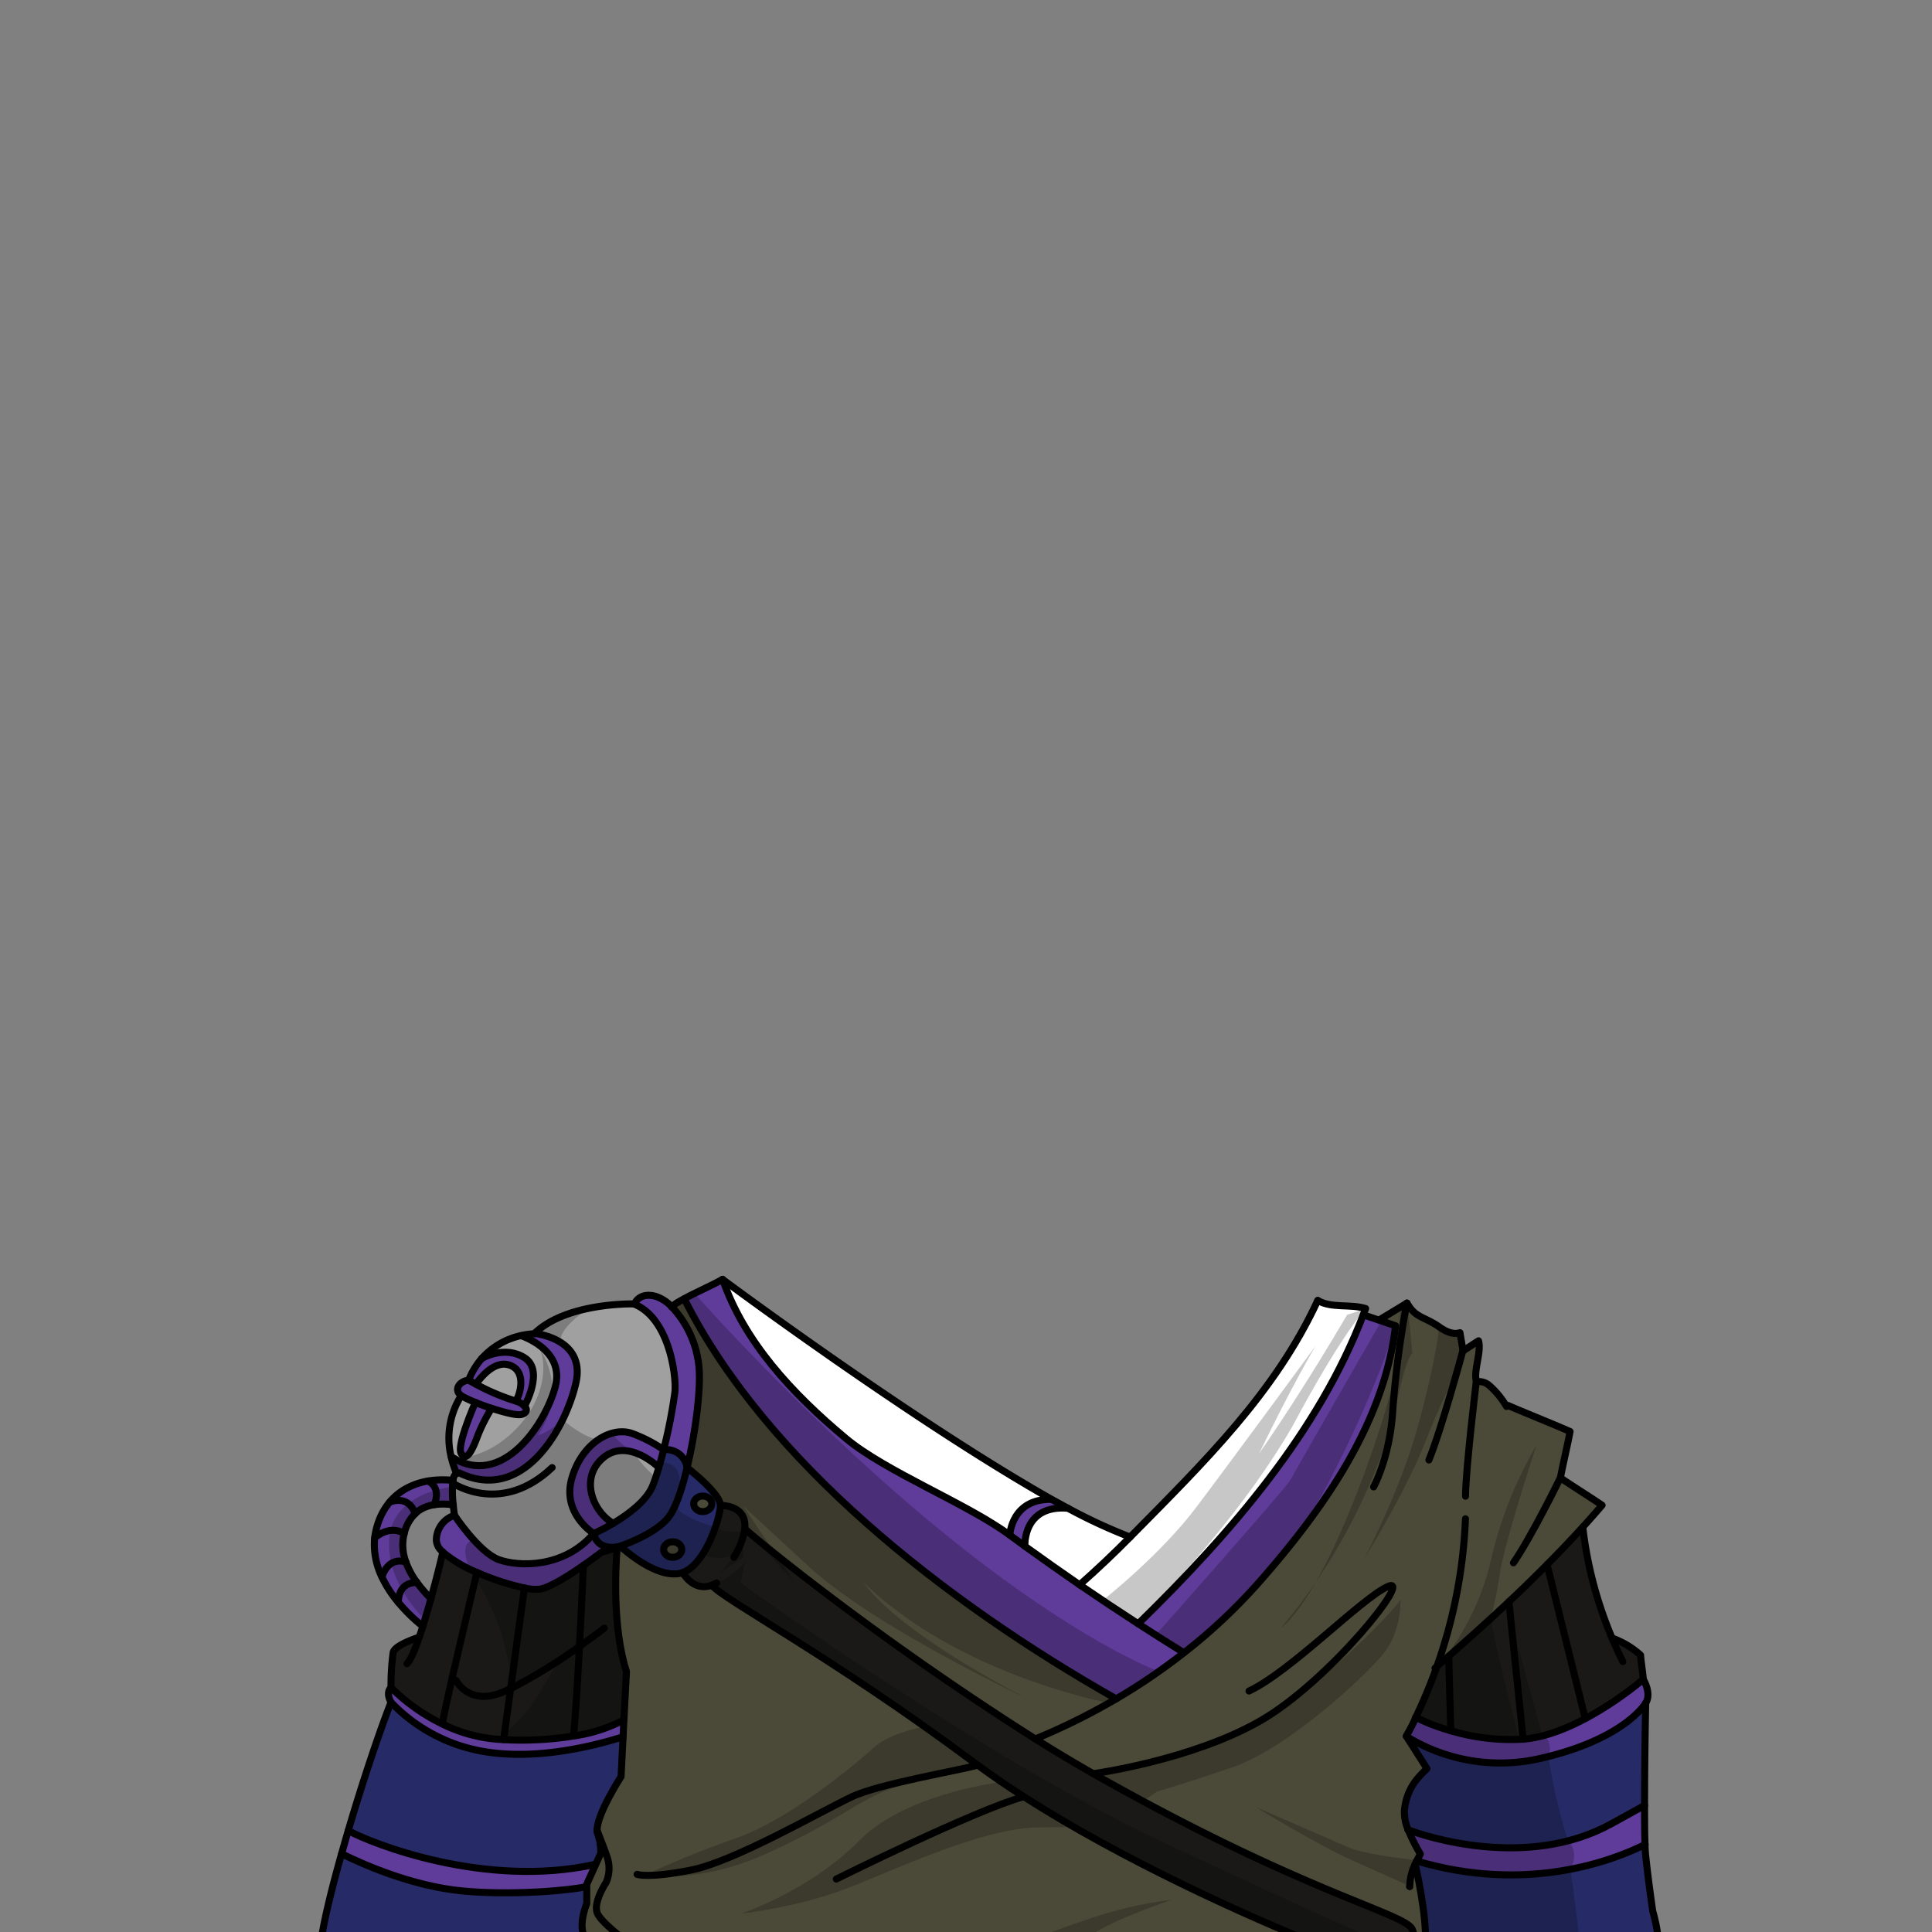 <svg xmlns="http://www.w3.org/2000/svg" viewBox="0 0 432 432">
  <rect x="0" y="0" width="432" height="432" fill="#808080" stroke="none"/>
  <defs>
    <style>.GUNDAN_OWL_OUTFIT_GUNDAN_OWL_OUTFIT_25_cls-1{isolation:isolate;}.GUNDAN_OWL_OUTFIT_GUNDAN_OWL_OUTFIT_25_cls-2{fill:#5f3b9a;}.GUNDAN_OWL_OUTFIT_GUNDAN_OWL_OUTFIT_25_cls-3{fill:#a0a0a0;}.GUNDAN_OWL_OUTFIT_GUNDAN_OWL_OUTFIT_25_cls-4{fill:#1a1917;}.GUNDAN_OWL_OUTFIT_GUNDAN_OWL_OUTFIT_25_cls-5{fill:#262b67;}.GUNDAN_OWL_OUTFIT_GUNDAN_OWL_OUTFIT_25_cls-6{fill:#4b4a38;}.GUNDAN_OWL_OUTFIT_GUNDAN_OWL_OUTFIT_25_cls-7{fill:#fff;}.GUNDAN_OWL_OUTFIT_GUNDAN_OWL_OUTFIT_25_cls-8{fill:none;stroke:#000;stroke-linecap:round;stroke-linejoin:round;stroke-width:1.57px;}.GUNDAN_OWL_OUTFIT_GUNDAN_OWL_OUTFIT_25_cls-9{opacity:0.22;mix-blend-mode:multiply;}</style>
  </defs>
  <g class="GUNDAN_OWL_OUTFIT_GUNDAN_OWL_OUTFIT_25_cls-1">
    <g id="oufit">
      <path class="GUNDAN_OWL_OUTFIT_GUNDAN_OWL_OUTFIT_25_cls-2" d="M101.25,331.63a3.91,3.91,0,0,1,.08-.61,20.89,20.89,0,0,0-5.63.14,15.79,15.79,0,0,0-4,1.25,13,13,0,0,0-4.55,3.48,14.74,14.74,0,0,0-2.74,5.2,15.38,15.38,0,0,0-.59,2.75,16.46,16.46,0,0,0,1.63,8.81,26,26,0,0,0,3.66,5.65,37.7,37.7,0,0,0,5.49,5.36c.63-2,1.25-4.14,1.82-6.2a28.54,28.54,0,0,1-3.15-3.63h0a17.9,17.9,0,0,1-2.46-4.56,10.69,10.69,0,0,1-.38-6.37c0-.15.07-.28.11-.43a9.05,9.05,0,0,1,2.33-4h0a6.82,6.82,0,0,1,1.86-1.29,9,9,0,0,1,2.43-.73,14.18,14.18,0,0,1,4.25.05A25.62,25.62,0,0,1,101.25,331.63Z" />
      <path class="GUNDAN_OWL_OUTFIT_GUNDAN_OWL_OUTFIT_25_cls-3" d="M113.74,305.18c3.57,1,3.08,5.41,1.65,8.11-.25-.09-.52-.17-.81-.25a48.25,48.25,0,0,1-8.18-3.54C107.55,307.88,110.56,304.25,113.74,305.18Z" />
      <path class="GUNDAN_OWL_OUTFIT_GUNDAN_OWL_OUTFIT_25_cls-3" d="M103.12,325c1.14,2,2.5-.69,3.67-3.89a37.62,37.62,0,0,1,3.13-6.2c3,1,5.76,1.59,6.69,1.38s1.44-1.06.69-1.87c0,0,4.53-8,0-10.85-4.34-2.73-9.15-.05-9.55.18a16.35,16.35,0,0,1,8.72-5.09s9.84,3.07,7.71,11.34-11.93,23.2-23.32,15.69a17.7,17.7,0,0,1,2.26-13.59,27.29,27.29,0,0,0,3.17,1.49C105.11,316.34,102.21,323.39,103.12,325Z" />
      <path class="GUNDAN_OWL_OUTFIT_GUNDAN_OWL_OUTFIT_25_cls-3" d="M147.31,328.12c-.43,1.48-.89,2.86-1.37,4.05-1.38,3.46-5.55,6.5-8.83,8.45-4.58-2.6-7.62-10.29-2.13-14.74S147.31,328.12,147.31,328.12Z" />
      <path class="GUNDAN_OWL_OUTFIT_GUNDAN_OWL_OUTFIT_25_cls-3" d="M127.87,330.5c-2.3,8,4.89,12.4,4.89,12.4-6.71,7.84-16.86,7.42-21.23,5.84s-9.88-9.87-9.88-9.87-.16-1-.29-2.37a25.62,25.62,0,0,1-.11-4.87,3.91,3.91,0,0,1,.08-.61,2.11,2.11,0,0,1,.76-1.55.9.9,0,0,1,.81,0c14.27,6.67,23.59-10.15,25.89-20.18s-9.26-11.09-9.26-11.09c7.26-7.05,22.37-6.6,22.37-6.6,7.79,3.23,9.4,16.13,9,19.71a117.63,117.63,0,0,1-2.51,12.81h0a31.82,31.82,0,0,0-6.72-3.51C137,318.71,130.18,322.51,127.87,330.5Z" />
      <path class="GUNDAN_OWL_OUTFIT_GUNDAN_OWL_OUTFIT_25_cls-2" d="M127.87,330.5c-2.3,8,4.89,12.4,4.89,12.4-6.71,7.84-16.86,7.42-21.23,5.84s-9.88-9.87-9.88-9.87a5.85,5.85,0,0,0-4.06,5.61A3.55,3.55,0,0,0,99,347h0a29.12,29.12,0,0,0,7.62,4.52,55.87,55.87,0,0,0,10.63,3.48,10.42,10.42,0,0,0,3.58.25c2.39-.51,6.52-3.15,9.6-5.3,2.28-1.59,4-2.92,4-2.92s1.48-.38,3.55-1.1v-.11c-1.41.23-4.47.32-5.22-3a42,42,0,0,0,4.35-2.28c-4.58-2.6-7.62-10.29-2.13-14.74s12.33,2.24,12.33,2.24c.38-1.27.74-2.6,1.08-4a31.82,31.82,0,0,0-6.72-3.51C137,318.71,130.18,322.51,127.87,330.5Z" />
      <path class="GUNDAN_OWL_OUTFIT_GUNDAN_OWL_OUTFIT_25_cls-2" d="M106.29,313.58c-1.18,2.76-4.08,9.81-3.17,11.41,1.14,2,2.5-.69,3.67-3.89a37.62,37.62,0,0,1,3.13-6.2c3,1,5.76,1.59,6.69,1.38s1.44-1.06.69-1.87c0,0,4.53-8,0-10.85-4.34-2.73-9.15-.05-9.55.18l0,0a16.79,16.79,0,0,0-2.93,4.86c-2,.16-3.42,2.13-1.67,3.47A27.29,27.29,0,0,0,106.29,313.58Zm7.45-8.4c3.57,1,3.08,5.41,1.65,8.11-.25-.09-.52-.17-.81-.25a48.25,48.25,0,0,1-8.18-3.54C107.55,307.88,110.56,304.25,113.74,305.18Z" />
      <path class="GUNDAN_OWL_OUTFIT_GUNDAN_OWL_OUTFIT_25_cls-2" d="M102.9,329.51c14.27,6.67,23.59-10.15,25.89-20.18s-9.26-11.08-9.26-11.08a14.7,14.7,0,0,0-3.06.4s9.84,3.07,7.71,11.34-11.93,23.2-23.32,15.69a22.18,22.18,0,0,0,1.23,3.79A.9.9,0,0,1,102.9,329.51Z" />
      <path class="GUNDAN_OWL_OUTFIT_GUNDAN_OWL_OUTFIT_25_cls-2" d="M150.15,292.2a8.69,8.69,0,0,0-3.44-2.23c-3.79-1.1-4.81,1.67-4.81,1.67,7.79,3.23,9.4,16.13,9,19.71a117.63,117.63,0,0,1-2.51,12.81,4.69,4.69,0,0,1,5.23,4c2-8.25,3.23-18.49,2.59-23.17A22.82,22.82,0,0,0,150.15,292.2Z" />
      <path class="GUNDAN_OWL_OUTFIT_GUNDAN_OWL_OUTFIT_25_cls-2" d="M235.12,335.22c-9-.13-9.33,8-9.33,8,1.12.83,2.25,1.65,3.38,2.47,0,0-.54-9.31,9.63-8.48C237.59,336.6,236.36,335.92,235.12,335.22Z" />
      <path class="GUNDAN_OWL_OUTFIT_GUNDAN_OWL_OUTFIT_25_cls-4" d="M166.54,341.79c.56.72,27.65,23.4,64.94,47,4.1,2.59,8.43,5.2,13,7.79,36.36,20.61,58.21,28,67,32,2.51,1.14,3.94,2,4.33,2.78a5.74,5.74,0,0,1,.29,3.76h-20.6c-16.75-6.7-44.39-19.18-66.55-33.38-3.6-2.3-7.06-4.66-10.3-7.05-.23-.15-.44-.32-.66-.48-32.68-24.3-56.05-36.4-58.77-39.74-4.18,1.53-6.53-2.84-6.53-2.84,5.17-1.84,8.44-12.4,8.44-15C161.08,336.63,167,336.38,166.54,341.79Z" />
      <path class="GUNDAN_OWL_OUTFIT_GUNDAN_OWL_OUTFIT_25_cls-5" d="M153.63,328.16a4.69,4.69,0,0,0-5.23-4h0c-.34,1.36-.7,2.69-1.08,4-.43,1.48-.89,2.86-1.37,4.05-1.38,3.46-5.55,6.5-8.83,8.45a42,42,0,0,1-4.35,2.28c.75,3.29,3.81,3.2,5.22,3a6.42,6.42,0,0,0,.68-.14h0s7.42,7,13.08,6.13a4.2,4.2,0,0,0,.86-.23c5.17-1.84,8.44-12.4,8.44-15S153.63,328.16,153.63,328.16Zm-3.21,20a1.76,1.76,0,1,1,2-1.73A1.9,1.9,0,0,1,150.42,348.21Zm6.72-13.68a1.76,1.76,0,1,1-2,1.73A1.9,1.9,0,0,1,157.14,334.53Z" />
      <path class="GUNDAN_OWL_OUTFIT_GUNDAN_OWL_OUTFIT_25_cls-5" d="M103.41,422.82c-11.48-1.1-22.56-6.09-27-8.32-2.35,8.29-4.21,16-4.74,20.61h62.78c.88-3.77-4-8.27-2.64-13.28C128.26,422.65,114.5,423.88,103.41,422.82Z" />
      <path class="GUNDAN_OWL_OUTFIT_GUNDAN_OWL_OUTFIT_25_cls-5" d="M108.11,391.63a37.18,37.18,0,0,1-20.68-11c-2.38,6-6.25,17.43-9.56,28.69,5.08,2.83,30.64,13,55.21,7.54,8.93-12.4,5.91-28.41,5.91-28.41C132.76,390.11,118.23,393.37,108.11,391.63Z" />
      <path class="GUNDAN_OWL_OUTFIT_GUNDAN_OWL_OUTFIT_25_cls-5" d="M370.54,435.11H316.82c0-.23,2.09-.42,2.09-.66.09-5.46-2-12-2.17-18.28v-.06h0A72.07,72.07,0,0,0,351.19,418a65.45,65.45,0,0,0,16.65-5.52c0,1.05.08,1.91.14,2.51.59,5.66,1.58,12.4,1.58,12.4S371.28,433.19,370.54,435.11Z" />
      <path class="GUNDAN_OWL_OUTFIT_GUNDAN_OWL_OUTFIT_25_cls-5" d="M367.73,403.7l-7.41,4.09a39.2,39.2,0,0,1-9.72,3.73c-15.63,3.78-31.72-1.55-36.09-3.16l-.52-.19a19.76,19.76,0,0,1,.05-2.05,15.76,15.76,0,0,1,3.36-8.93l0,0a13.62,13.62,0,0,1,1.64-1.67h0a1.11,1.11,0,0,0-.29-.45,1.32,1.32,0,0,0-.64-.41c-.05-.12.52.29-.53-.72-.1-.44-.21-.84-.31-1.21a12.93,12.93,0,0,0-1.43-3.6,40,40,0,0,0,28.81,4c.57-.13,1.12-.27,1.66-.41,17.33-4.39,21.64-11.91,21.64-11.91S367.72,393.57,367.73,403.7Z" />
      <path class="GUNDAN_OWL_OUTFIT_GUNDAN_OWL_OUTFIT_25_cls-2" d="M77.87,409.33c-.52,1.74-1,3.47-1.49,5.17,4.47,2.23,15.55,7.22,27,8.32,11.09,1.06,24.85-.17,28.37-1,.42-1.63.86-3.29,1.3-5C108.51,422.34,83,412.16,77.87,409.33Z" />
      <path class="GUNDAN_OWL_OUTFIT_GUNDAN_OWL_OUTFIT_25_cls-2" d="M112.61,389l-.9-.05a34,34,0,0,1-12.83-3.46h0a42.46,42.46,0,0,1-11.45-8.14s-1.26,1,0,3.31a37.18,37.18,0,0,0,20.68,11c10.12,1.74,20.77-.41,27-2.06,1.82-.48,3.26-.92,4.19-1.21.07-1.14.13-2.39.19-3.77a34.88,34.88,0,0,1-11.27,3.59A73.82,73.82,0,0,1,112.61,389Z" />
      <path class="GUNDAN_OWL_OUTFIT_GUNDAN_OWL_OUTFIT_25_cls-2" d="M360.32,407.79c-18.71,10.3-40.62,3.19-44.74,1.63.06,2.14,1.76,4.32,1.16,6.69,24.87,7.41,44.24-.24,51.1-3.67-.08-2.23-.11-5.33-.11-8.74Z" />
      <path class="GUNDAN_OWL_OUTFIT_GUNDAN_OWL_OUTFIT_25_cls-2" d="M367.44,375.51a78.13,78.13,0,0,1-12.88,8.75c-4.35,2.33-9.29,4.29-14,4.65A46.7,46.7,0,0,1,324.4,387a43.28,43.28,0,0,1-7.83-3q-1,2.13-2.12,4.23c.38.24.86.53,1.41.85a40,40,0,0,0,28.82,4.05c18.72-4.32,23.3-12.32,23.3-12.32C369.37,378.59,367.44,375.51,367.44,375.51Z" />
      <path class="GUNDAN_OWL_OUTFIT_GUNDAN_OWL_OUTFIT_25_cls-4" d="M138,346c-2.07.72-3.55,1.1-3.55,1.1s-1.7,1.33-4,2.92c-3.08,2.15-7.21,4.79-9.6,5.3a10.42,10.42,0,0,1-3.58-.25,55.87,55.87,0,0,1-10.63-3.48A29.12,29.12,0,0,1,99,347.05c-.06.25-1.18,5.06-2.64,10.41-.57,2.06-1.19,4.2-1.82,6.2-.26.83-.53,1.64-.79,2.4-2.19.74-5.57,2.07-5.87,3.45a56.91,56.91,0,0,0-.47,7.82,42.46,42.46,0,0,0,11.45,8.14h0a34,34,0,0,0,12.83,3.46l.9.05a73.82,73.82,0,0,0,15.61-.81,34.88,34.88,0,0,0,11.27-3.59l.57-10.82C137,364.16,137.57,351.12,138,346Z" />
      <path class="GUNDAN_OWL_OUTFIT_GUNDAN_OWL_OUTFIT_25_cls-4" d="M366.84,370.09a18.88,18.88,0,0,0-6.38-3.81,89.89,89.89,0,0,1-6.55-24.84c-2.59,2.86-5.25,5.65-8,8.4s-5.63,5.58-8.53,8.3c-4.39,4.13-8.91,8.18-13.47,12.18-.88.76-1.76,1.52-2.62,2.28h0A118,118,0,0,1,316.57,384a43.28,43.28,0,0,0,7.83,3,46.7,46.7,0,0,0,16.18,1.88c4.69-.36,9.63-2.32,14-4.65a78.13,78.13,0,0,0,12.88-8.75C367.3,373.61,367,372,366.84,370.09Z" />
      <ellipse class="GUNDAN_OWL_OUTFIT_GUNDAN_OWL_OUTFIT_25_cls-6" cx="150.42" cy="346.48" rx="2.03" ry="1.74" />
      <path class="GUNDAN_OWL_OUTFIT_GUNDAN_OWL_OUTFIT_25_cls-6" d="M159.17,336.26a2.05,2.05,0,1,0-2,1.74A1.9,1.9,0,0,0,159.17,336.26Z" />
      <path class="GUNDAN_OWL_OUTFIT_GUNDAN_OWL_OUTFIT_25_cls-6" d="M218.6,394.68c-.23-.15-.44-.32-.66-.48-32.68-24.3-56.05-36.4-58.77-39.74-4.18,1.53-6.53-2.84-6.53-2.84a4.2,4.2,0,0,1-.86.23c-5.66.89-13.08-6.13-13.08-6.13h0L138,346c-.41,5.14-1,18.18,2.08,27.79l-.57,10.82c-.06,1.38-.12,2.63-.19,3.77-.3,6-.45,8.87-.45,8.87s-5.42,8.38-5.35,12h0a2.7,2.7,0,0,0,.1.67,12.34,12.34,0,0,1,.74,4.43l-3.14,6.94v4.35s-3.67,8.57,2.74,9.44H295.45c-16.75-6.7-44.39-19.18-66.55-33.38C225.3,399.43,221.84,397.07,218.6,394.68Zm-85,33.2a2.83,2.83,0,0,1-.25-1,2.83,2.83,0,0,0,.25,1,5,5,0,0,0,.65,1A5,5,0,0,1,133.6,427.88Zm7.22,6.77.59.43Z" />
      <path class="GUNDAN_OWL_OUTFIT_GUNDAN_OWL_OUTFIT_25_cls-6" d="M358.21,336.57c-1.41,1.64-2.84,3.27-4.3,4.87-2.59,2.86-5.25,5.65-8,8.4s-5.63,5.58-8.53,8.3c-4.39,4.13-8.91,8.18-13.47,12.18-.88.76-1.76,1.52-2.62,2.28h0A118,118,0,0,1,316.57,384q-1,2.13-2.12,4.23c-.3.55.64-.51.34,0,.9,1.79,3.41,5.45,4.28,7.21,0,.14,0,.3,0,.45-3.09,2.27-4.61,4.52-5,8s2.19,7.41,3.48,10.68c-1.52,2.26.06,5.19-.12,7.79,0,.06,0,.06-.06,0,.94,1.71,1.75,8.31,2.12,12.7h-3.45a5.74,5.74,0,0,0-.29-3.76c-.39-.79-1.82-1.64-4.33-2.78-8.58-3.87-29.76-11.08-64.88-30.79l-2.08-1.18c-4.56-2.59-8.89-5.2-13-7.79-37.29-23.62-64.38-46.3-64.94-47,.49-5.41-5.46-5.16-5.46-5.16,0-2.74-7.45-8.47-7.45-8.47,2-8.25,3.23-18.49,2.59-23.17a22.82,22.82,0,0,0-6.07-12.79l1.06-.82c.58-.33,1.17-.66,1.76-1,18.21,36.22,58.12,67.71,96.57,89.45a136.1,136.1,0,0,0,15.17-10.31,124.16,124.16,0,0,0,16.88-15.86c15-17,28-36.07,30.46-57.27l-3.72-1.27,6.24-3.78c1.87,3.36,3.9,3,7.25,5.37,1.3.91,3,1.78,4.58,1.25.24,1.44.46,2.62.69,4.06,1.1-.67,2.36-1.56,3.46-2.24.71,2.53-1.18,6.63-.46,9.16a3.51,3.51,0,0,1,3,.95,19,19,0,0,1,3.72,4.57l.35-.22c4.58,2,9.3,3.84,13.86,5.82-.68,3.62-1.47,6.75-2.16,10.36C352,332.58,355.08,334.45,358.21,336.57Z" />
      <path class="GUNDAN_OWL_OUTFIT_GUNDAN_OWL_OUTFIT_25_cls-2" d="M308.33,295.15,304.84,294c-9.86,25.87-29.36,48.64-50.34,69.11q-6.6-4.27-13.09-8.71-6.18-4.26-12.24-8.63h0c-1.13-.82-2.26-1.64-3.38-2.47-9.44-7-27.73-14.17-36.64-21.62C177,311.5,166.4,300,161.58,286.05c-2.43,1.41-6.19,3-8.61,4.36,18.21,36.22,58.12,67.71,96.57,89.45a136.1,136.1,0,0,0,15.17-10.31,124.16,124.16,0,0,0,16.88-15.86c15-17,28-36.07,30.46-57.27Z" />
      <path class="GUNDAN_OWL_OUTFIT_GUNDAN_OWL_OUTFIT_25_cls-7" d="M161.58,286.05C166.4,300,177,311.5,189.15,321.64c8.91,7.45,27.2,14.66,36.64,21.62,0,0,.35-8.17,9.33-8C203.93,317.55,161.58,286.05,161.58,286.05Z" />
      <path class="GUNDAN_OWL_OUTFIT_GUNDAN_OWL_OUTFIT_25_cls-7" d="M294.65,290.78c-9.53,20.62-25.26,36-41.95,52.91a120.73,120.73,0,0,1-13.9-6.44c-10.17-.83-9.63,8.48-9.63,8.48h0q6.06,4.36,12.24,8.63,6.48,4.42,13.09,8.71c21-20.47,40.48-43.24,50.34-69.11l.52-1.38C301.94,291.53,297.61,292.59,294.65,290.78Z" />
      <path class="GUNDAN_OWL_OUTFIT_GUNDAN_OWL_OUTFIT_25_cls-8" d="M294.65,290.78c-9.53,20.62-25.26,36-41.95,52.91q-5.43,5.51-11.29,10.68" />
      <path class="GUNDAN_OWL_OUTFIT_GUNDAN_OWL_OUTFIT_25_cls-8" d="M294.65,290.78c3,1.81,7.29.75,10.71,1.81l-.52,1.38c-9.86,25.87-29.36,48.64-50.34,69.11" />
      <path class="GUNDAN_OWL_OUTFIT_GUNDAN_OWL_OUTFIT_25_cls-8" d="M229.17,345.73c-1.13-.82-2.26-1.64-3.38-2.47-9.44-7-27.73-14.17-36.64-21.62C177,311.5,166.4,300,161.58,286.05c-2.43,1.41-6.19,3-8.61,4.36-.59.31-1.18.64-1.76,1l-1.06.82" />
      <path class="GUNDAN_OWL_OUTFIT_GUNDAN_OWL_OUTFIT_25_cls-8" d="M264.71,369.55q-5.15-3.18-10.21-6.47-6.6-4.27-13.09-8.71-6.18-4.26-12.24-8.63" />
      <path class="GUNDAN_OWL_OUTFIT_GUNDAN_OWL_OUTFIT_25_cls-8" d="M153,290.41c18.21,36.22,58.12,67.71,96.57,89.45" />
      <path class="GUNDAN_OWL_OUTFIT_GUNDAN_OWL_OUTFIT_25_cls-8" d="M304.84,294l3.49,1.18,3.72,1.27c-2.47,21.2-15.47,40.25-30.46,57.27a124.16,124.16,0,0,1-16.88,15.86,136.1,136.1,0,0,1-15.17,10.31,145.82,145.82,0,0,1-18.06,8.95" />
      <path class="GUNDAN_OWL_OUTFIT_GUNDAN_OWL_OUTFIT_25_cls-8" d="M321.31,372.6c.86-.76,1.74-1.52,2.62-2.28,4.56-4,9.08-8.05,13.47-12.18q4.35-4.08,8.53-8.3c2.73-2.75,5.39-5.54,8-8.4,1.46-1.6,2.89-3.23,4.3-4.87-3.13-2.12-6.19-4-9.32-6.12.69-3.61,1.48-6.74,2.16-10.36-4.56-2-9.28-3.84-13.86-5.82l-.35.22a19,19,0,0,0-3.72-4.57,3.51,3.51,0,0,0-3-.95c-.72-2.53,1.17-6.63.46-9.16-1.1.68-2.36,1.57-3.46,2.24-.23-1.44-.45-2.62-.69-4.06-1.57.53-3.28-.34-4.58-1.25-3.35-2.37-5.38-2-7.25-5.37l-6.24,3.78" />
      <path class="GUNDAN_OWL_OUTFIT_GUNDAN_OWL_OUTFIT_25_cls-8" d="M320.87,373l.43-.36" />
      <path class="GUNDAN_OWL_OUTFIT_GUNDAN_OWL_OUTFIT_25_cls-8" d="M316.57,384a118,118,0,0,0,4.73-11.39h0a112,112,0,0,0,6.38-33" />
      <path class="GUNDAN_OWL_OUTFIT_GUNDAN_OWL_OUTFIT_25_cls-8" d="M316.57,384a30.42,30.42,0,0,1-1.89,3.75l-.1.19c-.06.12-.1.22-.13.29.35.53.81,1.26,1.33,2.06s1,1.61,1.52,2.4,1.1,1.73,1.48,2.34l.09.14c.06.1.14.2.2.31h0a1.59,1.59,0,0,0-.13.13,19.93,19.93,0,0,0-1.51,1.54l0,0a12.63,12.63,0,0,0-3.41,7.94,8,8,0,0,0,.05,1,10.63,10.63,0,0,0,.47,2.24,42.11,42.11,0,0,0,3.05,6.23c-.27.52-.54,1-.79,1.53l0,.05a11.6,11.6,0,0,0-1.57,5.68c0,.06,0,.06-.06,0" />
      <path class="GUNDAN_OWL_OUTFIT_GUNDAN_OWL_OUTFIT_25_cls-8" d="M316.43,416.8s2.69,11.43,2.28,18" />
      <path class="GUNDAN_OWL_OUTFIT_GUNDAN_OWL_OUTFIT_25_cls-8" d="M362.87,371.54c-.87-1.73-1.67-3.49-2.41-5.26a89.89,89.89,0,0,1-6.55-24.84" />
      <path class="GUNDAN_OWL_OUTFIT_GUNDAN_OWL_OUTFIT_25_cls-8" d="M360.46,366.28a18.88,18.88,0,0,1,6.38,3.81c.15,1.9.46,3.52.6,5.42,0,0,1.93,3.08.54,5.3" />
      <path class="GUNDAN_OWL_OUTFIT_GUNDAN_OWL_OUTFIT_25_cls-8" d="M314.45,388.23c.38.24.86.53,1.41.85a40,40,0,0,0,28.82,4.05c18.72-4.32,23.3-12.32,23.3-12.32s-.26,12.76-.25,22.89c0,3.41,0,6.51.11,8.74,0,1.05.08,1.91.14,2.51.59,5.66,1.58,12.4,1.58,12.4s1.72,5.84,1,7.76" />
      <path class="GUNDAN_OWL_OUTFIT_GUNDAN_OWL_OUTFIT_25_cls-8" d="M316.57,384a43.28,43.28,0,0,0,7.83,3,46.7,46.7,0,0,0,16.18,1.88c4.69-.36,9.63-2.32,14-4.65a78.13,78.13,0,0,0,12.88-8.75" />
      <path class="GUNDAN_OWL_OUTFIT_GUNDAN_OWL_OUTFIT_25_cls-8" d="M252.7,343.69a120.73,120.73,0,0,1-13.9-6.44c-1.21-.65-2.44-1.33-3.68-2-31.19-17.67-73.54-49.17-73.54-49.17" />
      <path class="GUNDAN_OWL_OUTFIT_GUNDAN_OWL_OUTFIT_25_cls-8" d="M99,347a3.55,3.55,0,0,1-1.43-2.56,5.85,5.85,0,0,1,4.06-5.61s-.16-1-.29-2.37a25.62,25.62,0,0,1-.11-4.87,3.91,3.91,0,0,1,.08-.61,2.11,2.11,0,0,1,.76-1.55.9.9,0,0,1,.81,0c14.27,6.67,23.59-10.15,25.89-20.18s-9.26-11.09-9.26-11.09c7.26-7.05,22.37-6.6,22.37-6.6s1-2.77,4.81-1.67a8.69,8.69,0,0,1,3.44,2.23A22.82,22.82,0,0,1,156.22,305c.64,4.68-.6,14.92-2.59,23.17a4.69,4.69,0,0,0-5.23-4" />
      <path class="GUNDAN_OWL_OUTFIT_GUNDAN_OWL_OUTFIT_25_cls-8" d="M132.76,342.9c.75,3.29,3.81,3.2,5.22,3a6.42,6.42,0,0,0,.68-.14L138,346c-2.07.72-3.55,1.1-3.55,1.1s-1.7,1.33-4,2.92c-3.08,2.15-7.21,4.79-9.6,5.3a10.42,10.42,0,0,1-3.58-.25,55.87,55.87,0,0,1-10.63-3.48A29.12,29.12,0,0,1,99,347.05" />
      <path class="GUNDAN_OWL_OUTFIT_GUNDAN_OWL_OUTFIT_25_cls-8" d="M132.76,342.9c-6.71,7.84-16.86,7.42-21.23,5.84s-9.88-9.87-9.88-9.87" />
      <path class="GUNDAN_OWL_OUTFIT_GUNDAN_OWL_OUTFIT_25_cls-8" d="M141.9,291.64c7.79,3.23,9.4,16.13,9,19.71a117.63,117.63,0,0,1-2.51,12.81h0" />
      <path class="GUNDAN_OWL_OUTFIT_GUNDAN_OWL_OUTFIT_25_cls-8" d="M137.11,340.62a42,42,0,0,1-4.35,2.28s-7.19-4.43-4.89-12.4,9.1-11.79,13.8-9.85a31.82,31.82,0,0,1,6.72,3.51c-.34,1.36-.7,2.69-1.08,4-.43,1.48-.89,2.86-1.37,4.05C144.56,335.63,140.39,338.67,137.11,340.62Z" />
      <path class="GUNDAN_OWL_OUTFIT_GUNDAN_OWL_OUTFIT_25_cls-8" d="M161.08,336.63c0,2.59-3.27,13.15-8.44,15a4.2,4.2,0,0,1-.86.23c-5.66.89-13.08-6.13-13.08-6.13,3.56-1.3,8.42-3.5,10.78-6.46,1.49-1.87,3-6.12,4.15-11.1C153.63,328.16,161.08,333.89,161.08,336.63Z" />
      <path class="GUNDAN_OWL_OUTFIT_GUNDAN_OWL_OUTFIT_25_cls-8" d="M147.31,328.12s-6.83-6.71-12.33-2.24-2.45,12.14,2.13,14.74" />
      <path class="GUNDAN_OWL_OUTFIT_GUNDAN_OWL_OUTFIT_25_cls-8" d="M107.75,303.74a16.35,16.35,0,0,1,8.72-5.09,15.18,15.18,0,0,1,3.06-.41" />
      <path class="GUNDAN_OWL_OUTFIT_GUNDAN_OWL_OUTFIT_25_cls-8" d="M102.09,329.47a22.18,22.18,0,0,1-1.23-3.79,17.7,17.7,0,0,1,2.26-13.59c-1.75-1.34-.37-3.31,1.67-3.47a16.79,16.79,0,0,1,2.93-4.86" />
      <path class="GUNDAN_OWL_OUTFIT_GUNDAN_OWL_OUTFIT_25_cls-8" d="M104.79,308.62l1.61.88a48.25,48.25,0,0,0,8.18,3.54c.29.08.56.16.81.25a4.75,4.75,0,0,1,1.91,1.12c.75.81.37,1.62-.69,1.87s-3.73-.42-6.69-1.38c-1.23-.39-2.48-.85-3.63-1.32a27.29,27.29,0,0,1-3.17-1.49" />
      <path class="GUNDAN_OWL_OUTFIT_GUNDAN_OWL_OUTFIT_25_cls-8" d="M106.4,309.5c1.15-1.62,4.16-5.25,7.34-4.32,3.57,1,3.08,5.41,1.65,8.11" />
      <path class="GUNDAN_OWL_OUTFIT_GUNDAN_OWL_OUTFIT_25_cls-8" d="M107.72,303.76l0,0c.4-.23,5.21-2.91,9.55-.18,4.53,2.85,0,10.85,0,10.85" />
      <path class="GUNDAN_OWL_OUTFIT_GUNDAN_OWL_OUTFIT_25_cls-8" d="M106.29,313.58c-1.18,2.76-4.08,9.81-3.17,11.41,1.14,2,2.5-.69,3.67-3.89a37.62,37.62,0,0,1,3.13-6.2" />
      <path class="GUNDAN_OWL_OUTFIT_GUNDAN_OWL_OUTFIT_25_cls-8" d="M116.47,298.65s9.84,3.07,7.71,11.34-11.93,23.2-23.32,15.69" />
      <path class="GUNDAN_OWL_OUTFIT_GUNDAN_OWL_OUTFIT_25_cls-8" d="M133.5,409.28a2.7,2.7,0,0,0,.1.67,12.34,12.34,0,0,1,.74,4.43l-3.14,6.94v4.35s-3.67,8.57,2.74,9.44" />
      <path class="GUNDAN_OWL_OUTFIT_GUNDAN_OWL_OUTFIT_25_cls-8" d="M138,345.87V346c-.41,5.14-1,18.18,2.08,27.79l-.57,10.82c-.06,1.38-.12,2.63-.19,3.77-.3,6-.45,8.87-.45,8.87s-5.42,8.38-5.35,12" />
      <path class="GUNDAN_OWL_OUTFIT_GUNDAN_OWL_OUTFIT_25_cls-8" d="M91,372c.8-.79,1.76-3,2.74-5.9.26-.76.53-1.57.79-2.4.63-2,1.25-4.14,1.82-6.2C97.84,352.11,99,347.3,99,347.05h0" />
      <path class="GUNDAN_OWL_OUTFIT_GUNDAN_OWL_OUTFIT_25_cls-8" d="M93.77,366.06c-2.19.74-5.57,2.07-5.87,3.45a56.91,56.91,0,0,0-.47,7.82s-1.26,1,0,3.31c-2.38,6-6.25,17.43-9.56,28.69-.52,1.74-1,3.47-1.49,5.17-2.35,8.29-4.21,16-4.74,20.61h298.9" />
      <path class="GUNDAN_OWL_OUTFIT_GUNDAN_OWL_OUTFIT_25_cls-8" d="M114.18,377.58a117.93,117.93,0,0,0,15.39-9.45c2.56-1.8,4.59-3.32,5.54-4.07" />
      <path class="GUNDAN_OWL_OUTFIT_GUNDAN_OWL_OUTFIT_25_cls-8" d="M102,375.75s2.77,5.77,10.43,2.61c.55-.23,1.13-.49,1.73-.77" />
      <path class="GUNDAN_OWL_OUTFIT_GUNDAN_OWL_OUTFIT_25_cls-8" d="M98.88,385.48a34,34,0,0,0,12.83,3.46l.9.05a73.82,73.82,0,0,0,15.61-.81,34.88,34.88,0,0,0,11.27-3.59" />
      <path class="GUNDAN_OWL_OUTFIT_GUNDAN_OWL_OUTFIT_25_cls-8" d="M87.43,377.33a42.46,42.46,0,0,0,11.45,8.14" />
      <path class="GUNDAN_OWL_OUTFIT_GUNDAN_OWL_OUTFIT_25_cls-8" d="M139.3,388.36c-.93.29-2.37.73-4.19,1.21-6.23,1.65-16.88,3.8-27,2.06a37.18,37.18,0,0,1-20.68-11" />
      <path class="GUNDAN_OWL_OUTFIT_GUNDAN_OWL_OUTFIT_25_cls-8" d="M164.09,348.21a16.45,16.45,0,0,0,2.45-6.42c.49-5.41-5.46-5.16-5.46-5.16" />
      <path class="GUNDAN_OWL_OUTFIT_GUNDAN_OWL_OUTFIT_25_cls-8" d="M152.64,351.62s2.35,4.37,6.53,2.84a6.85,6.85,0,0,0,1.07-.51" />
      <path class="GUNDAN_OWL_OUTFIT_GUNDAN_OWL_OUTFIT_25_cls-8" d="M316.05,435.11a5.74,5.74,0,0,0-.29-3.76c-.39-.79-1.82-1.64-4.33-2.78-8.58-3.87-29.76-11.08-64.88-30.79l-2.08-1.18c-4.56-2.59-8.89-5.2-13-7.79-37.29-23.62-64.38-46.3-64.94-47" />
      <path class="GUNDAN_OWL_OUTFIT_GUNDAN_OWL_OUTFIT_25_cls-8" d="M295.45,435.11c-16.75-6.7-44.39-19.18-66.55-33.38-3.6-2.3-7.06-4.66-10.3-7.05-.23-.15-.44-.32-.66-.48-32.68-24.3-56.05-36.4-58.77-39.74" />
      <path class="GUNDAN_OWL_OUTFIT_GUNDAN_OWL_OUTFIT_25_cls-8" d="M142.46,419.11s2.4.95,12-.95,28-12.55,35.92-16.35c6.24-3,24.56-6,28.21-7.13" />
      <path class="GUNDAN_OWL_OUTFIT_GUNDAN_OWL_OUTFIT_25_cls-8" d="M133.5,409.27h0c.94,2.37,2,5.12,2.4,6.43a7.87,7.87,0,0,1-.37,5.22c-.18.32-3,4.58-1.93,6.95s7.85,7.23,7.85,7.23" />
      <path class="GUNDAN_OWL_OUTFIT_GUNDAN_OWL_OUTFIT_25_cls-8" d="M106.64,351.57c-1,4.33-3.64,15.32-5.62,24-.93,4.09-1.72,7.69-2.14,9.87h0" />
      <path class="GUNDAN_OWL_OUTFIT_GUNDAN_OWL_OUTFIT_25_cls-8" d="M117.27,355.05c-.62,4.52-2,14.32-3.09,22.53h0c-.66,4.81-1.25,9.06-1.57,11.4" />
      <path class="GUNDAN_OWL_OUTFIT_GUNDAN_OWL_OUTFIT_25_cls-8" d="M130.45,350c-.17,3.67-.49,10.83-.88,18.13-.42,8-.92,16.13-1.35,20.05" />
      <path class="GUNDAN_OWL_OUTFIT_GUNDAN_OWL_OUTFIT_25_cls-8" d="M101.24,331.63h0c.39.27,11,7.17,22.22-3.48" />
      <path class="GUNDAN_OWL_OUTFIT_GUNDAN_OWL_OUTFIT_25_cls-8" d="M238.8,337.25c-10.17-.83-9.63,8.48-9.63,8.48h0" />
      <path class="GUNDAN_OWL_OUTFIT_GUNDAN_OWL_OUTFIT_25_cls-8" d="M225.79,343.26s.35-8.17,9.33-8" />
      <path class="GUNDAN_OWL_OUTFIT_GUNDAN_OWL_OUTFIT_25_cls-8" d="M187,420.16s30.76-15.3,41.91-18.43" />
      <path class="GUNDAN_OWL_OUTFIT_GUNDAN_OWL_OUTFIT_25_cls-8" d="M244.47,396.6s22-3,37.37-11.84,34.53-32.82,28.44-30-21.61,18.94-31,23.36" />
      <path class="GUNDAN_OWL_OUTFIT_GUNDAN_OWL_OUTFIT_25_cls-8" d="M330.09,309s-2.36,19.54-2.4,25.56" />
      <path class="GUNDAN_OWL_OUTFIT_GUNDAN_OWL_OUTFIT_25_cls-8" d="M327.09,302.05s-4.63,17.15-7.58,24.41" />
      <path class="GUNDAN_OWL_OUTFIT_GUNDAN_OWL_OUTFIT_25_cls-8" d="M314.57,291.37a213.13,213.13,0,0,0-3.13,23.78c-.6,10.68-4.3,17.33-4.3,17.33" />
      <path class="GUNDAN_OWL_OUTFIT_GUNDAN_OWL_OUTFIT_25_cls-8" d="M348.89,330.45s-6.42,13.12-10.48,19" />
      <line class="GUNDAN_OWL_OUTFIT_GUNDAN_OWL_OUTFIT_25_cls-8" x1="345.93" y1="349.84" x2="354.41" y2="384.05" />
      <line class="GUNDAN_OWL_OUTFIT_GUNDAN_OWL_OUTFIT_25_cls-8" x1="337.4" y1="358.14" x2="340.58" y2="388.91" />
      <line class="GUNDAN_OWL_OUTFIT_GUNDAN_OWL_OUTFIT_25_cls-8" x1="323.93" y1="370.32" x2="324.4" y2="387.03" />
      <path class="GUNDAN_OWL_OUTFIT_GUNDAN_OWL_OUTFIT_25_cls-8" d="M92.82,338.47a6.82,6.82,0,0,1,1.86-1.29,9,9,0,0,1,2.43-.73,14.18,14.18,0,0,1,4.25.05" />
      <path class="GUNDAN_OWL_OUTFIT_GUNDAN_OWL_OUTFIT_25_cls-8" d="M93.22,353.83a17.9,17.9,0,0,1-2.46-4.56,10.69,10.69,0,0,1-.38-6.37c0-.15.07-.28.11-.43a9.05,9.05,0,0,1,2.33-4" />
      <path class="GUNDAN_OWL_OUTFIT_GUNDAN_OWL_OUTFIT_25_cls-8" d="M96.38,357.46a28.54,28.54,0,0,1-3.15-3.63" />
      <path class="GUNDAN_OWL_OUTFIT_GUNDAN_OWL_OUTFIT_25_cls-8" d="M94.56,363.66a37.7,37.7,0,0,1-5.49-5.36,26,26,0,0,1-3.66-5.65,16.46,16.46,0,0,1-1.63-8.81,15.38,15.38,0,0,1,.59-2.75,14.74,14.74,0,0,1,2.74-5.2,13,13,0,0,1,4.55-3.48,15.79,15.79,0,0,1,4-1.25,20.89,20.89,0,0,1,5.63-.14" />
      <path class="GUNDAN_OWL_OUTFIT_GUNDAN_OWL_OUTFIT_25_cls-8" d="M95.7,331.16s3.06,1.18,1.41,5.29h0" />
      <path class="GUNDAN_OWL_OUTFIT_GUNDAN_OWL_OUTFIT_25_cls-8" d="M87.11,335.89s4.16-1.89,5.71,2.58h0" />
      <path class="GUNDAN_OWL_OUTFIT_GUNDAN_OWL_OUTFIT_25_cls-8" d="M83.8,343.84s3.27-3,6.58-.94" />
      <path class="GUNDAN_OWL_OUTFIT_GUNDAN_OWL_OUTFIT_25_cls-8" d="M85.41,352.65s1.13-4.64,5.35-3.38" />
      <path class="GUNDAN_OWL_OUTFIT_GUNDAN_OWL_OUTFIT_25_cls-8" d="M89.07,358.32v0c0-.34-.12-4.52,4.15-4.47h0" />
      <ellipse class="GUNDAN_OWL_OUTFIT_GUNDAN_OWL_OUTFIT_25_cls-8" cx="157.14" cy="336.26" rx="2.03" ry="1.74" />
      <ellipse class="GUNDAN_OWL_OUTFIT_GUNDAN_OWL_OUTFIT_25_cls-8" cx="150.42" cy="346.48" rx="2.03" ry="1.74" />
      <path class="GUNDAN_OWL_OUTFIT_GUNDAN_OWL_OUTFIT_25_cls-8" d="M77.87,409.33c5.08,2.83,30.64,13,55.21,7.54" />
      <path class="GUNDAN_OWL_OUTFIT_GUNDAN_OWL_OUTFIT_25_cls-8" d="M76.38,414.5c4.47,2.23,15.55,7.22,27,8.32,11.09,1.06,24.06-.12,27.58-.94" />
      <path class="GUNDAN_OWL_OUTFIT_GUNDAN_OWL_OUTFIT_25_cls-8" d="M314.79,409.13c4.12,1.56,26.82,9,45.53-1.34l7.41-4.09" />
      <path class="GUNDAN_OWL_OUTFIT_GUNDAN_OWL_OUTFIT_25_cls-8" d="M316.74,416.11c24.87,7.41,44.24-.24,51.1-3.67" />
      <g class="GUNDAN_OWL_OUTFIT_GUNDAN_OWL_OUTFIT_25_cls-9">
        <path d="M150.28,292.09c.22-.16,5-2.92,5-2.92S180.6,318,210.76,342.58s48.33,31.14,48.33,31.14l-11.16,7.06s-33.54-6.2-54.8-26.95c8.29,11.8,36.59,26,36.59,26s-34.09-15.93-48.86-29.56l-14.78-13.63,11.61,17.16-11-11.8s.14-4-2.63-4.8l-2.77-.82a32.63,32.63,0,0,0-7.38-8c1.47-9.49,3.36-20.84,1.56-26.76A26.24,26.24,0,0,0,150.28,292.09Z" />
        <path d="M147.64,327s-1.48,8.1-6.66,11-8.22,4.9-8.22,4.9-6.23,6-12.24,6.39-10.21.63-14.39-5c-4,.56-1,6.58-1,6.58s5.61,8.48,7.52,16.36,2.33,10.12,2.33,10.12l9.7-5.84s-5.09,9.79-8.79,13.31-4.76,4.1-4.76,4.1,15.21,2,28.39-4.1l.57-10.8s-2.53-11.06-2.47-17.06.43-10.84.43-10.84h1.11s11.54,11.27,18,1.37a8.09,8.09,0,0,0,7.44-.13l-3.5,4.28,5.07-3.41v-5.79s-4.19.46-6.71-1.12c-7.76-2.31-8.48-4.67-8.48-4.67S154.86,326.89,147.64,327Z" />
        <path d="M159,354.53c.21-.07,5.19-1.93,7.6-5.39l-1,4.8s53.79,39,95.52,58.5,49.35,22.42,49.35,22.42l-15,.25s-39.63-14.64-72.75-37.85S159,354.53,159,354.53Z" />
        <path d="M195.82,390.41c-.43.35-17,15.46-31,20.54a217,217,0,0,0-20.5,8.29s11.73,2.2,27-4.74,19-10.78,26.31-13.91,25.72-5.81,25.72-5.81l-8.78-5.21-6.83-3.7S199.77,387.14,195.82,390.41Z" />
        <path d="M226.89,398.09s-23.32,2-34.68,13.43-26.49,16.37-26.49,16.37a112.8,112.8,0,0,0,19.57-4.21c10.34-3.24,32.73-14.93,47-15.08s16.62,0,15.42-.08S226.89,398.09,226.89,398.09Z" />
        <path d="M245,396.6c1.25-.28,26.12-4.35,41.41-14.82s26.74-23.51,26.74-24.14.47,6.67-3.65,11.91S287.83,391,275.55,395.17s-16.83,5.42-16.83,5.42l-3.17,2.13Z" />
        <path d="M227,435.11s9.14-3.63,18-6.54a92,92,0,0,1,17-3.78s-10.52,3.66-15,6.13-7.76,4.19-7.76,4.19Z" />
        <path d="M321.82,296.74s-.85,8.23-4.91,22.69S305,348.57,305,348.57s8.77-13.91,13.57-25.83a175.23,175.23,0,0,1,8.5-18.52v-2.66l-.64-3.32S323.18,298.44,321.82,296.74Z" />
        <path d="M313.16,292.23s-.4,4.81-.68,11.76-14.68,51.32-26.13,60.06C301.61,346.36,309.1,326,311.67,317c2.66-14.22,4.11-14.28,4.11-14.28l-1-11.33Z" />
        <path d="M308.9,295.35s-19.5,33.87-20.33,35.53-29.85,34.35-29.85,34.35l6,4.32s20.58-15.79,31.82-37.07,15.52-36.06,15.52-36.06Z" />
        <path d="M301.21,294S291.8,310.26,281.55,325c7.48-15.47,12.59-24,12.59-24s-18.59,25.36-26.72,36.12-20.87,20.74-20.87,20.74l7.39,5.23s21.83-21.26,35-44.07c11.2-21,16.45-26.42,16.45-26.42Z" />
        <path d="M317.59,416s-11.86-1-16.57-3.11-20.22-8.82-20.22-8.82,13.76,8.45,21.6,11.93c15,6.66,15.49,7,12.26,5.54Z" />
        <path d="M353,435.11l-34.1-.66c.09-5.46-2-12-2.17-18.28v-.06h0c.25-.51.52-1,.79-1.53a42.11,42.11,0,0,1-3.05-6.23l-.52-.19a19.76,19.76,0,0,1,.05-2.05,8,8,0,0,1-.05-1,12.63,12.63,0,0,1,3.41-7.94l0,0a13.62,13.62,0,0,1,1.64-1.67h0c-.06-.11-.14-.21-.2-.31l-.09-.14a1.32,1.32,0,0,0-.64-.41c-.05-.12.52.29-.53-.72-.1-.44-.21-.84-.31-1.21-.5-.79-1-1.63-1.52-2.4l.08-.41-1.41-1.65.13-.29.1-.19,7.52-15.93a56.58,56.58,0,0,0,11.33-23.32,91.1,91.1,0,0,1,10.11-25.38c-.21.64-7,21.22-8.17,28.45A76.34,76.34,0,0,1,333.25,362s2.94,13.46,4.15,17.88,2.11,9.12,2.11,9.12V368.39l5.38,19.79s2.37.48,1.45,4.54c0,.1,0,.21-.07.32a121.94,121.94,0,0,0,4.33,18.48,1,1,0,0,0,0,.14s2.69,2.08.55,6.3C352.83,429.92,353.38,435.11,353,435.11Z" />
        <path d="M125.85,317.5s4.75,4.12,8,4.35c2.23-1.45,3-1.38,3-1.38a15.11,15.11,0,0,0,5.05,4.33c1.41,3,5.41,6.09,5.41,6.09a19.56,19.56,0,0,1-14.55,12.95c-10.75,7.89-20.19,8.24-25,3.2a70.42,70.42,0,0,1-6.07-8l-.47-2.78s-8.08-1.78-10.58,5.84,5.78,15.31,5.78,15.31L95,362.14s-9.08-8.41-7.92-18.52,14.07-11.14,14.07-11.14.09-2.73.76-3.29L100.71,326s7.39,1.06,14.78-6.58,6.5-16.24,4.89-18.22a16.86,16.86,0,0,1-.14,19.71C122.13,320.65,125.85,317.5,125.85,317.5Z" />
        <path d="M131.52,292.65s-6.65,4.17-6.2,7.55a18,18,0,0,0-6.29-1.93S124.59,293.58,131.52,292.65Z" />
      </g>
    </g>
  </g>
</svg>